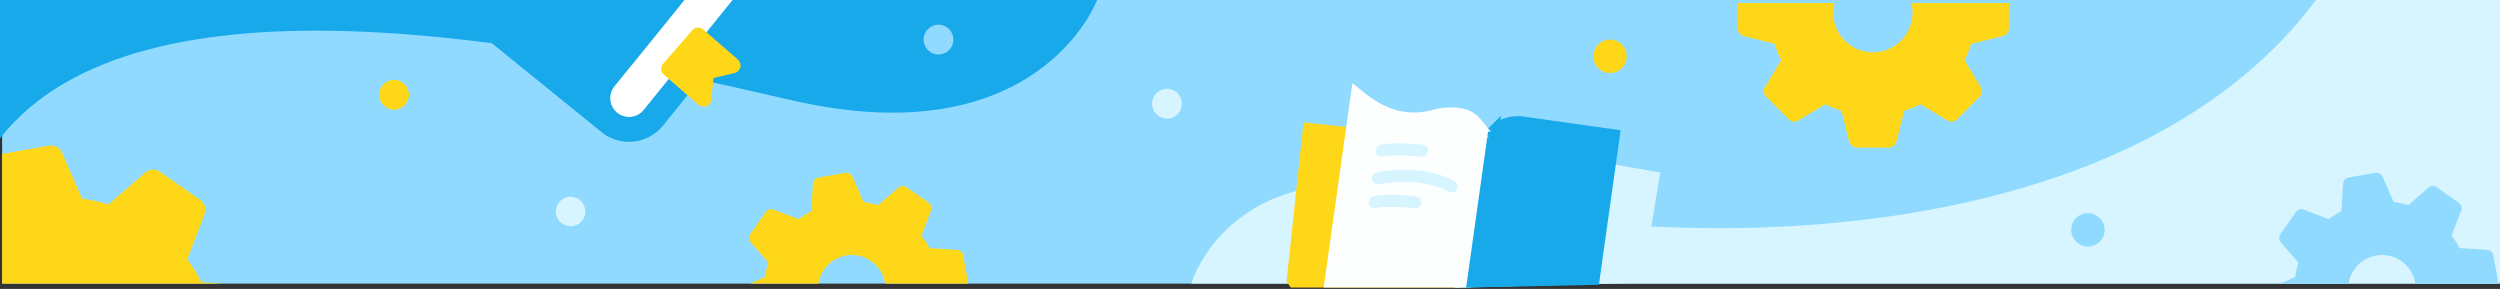 <svg id="illus" xmlns="http://www.w3.org/2000/svg" width="952" height="110.028" viewBox="0 0 952 110.028">
  <rect x="0" y="0" width="952" height="110.028" fill="#333333" stroke="none"/>
  <rect id="Rectangle_17954" data-name="Rectangle 17954" width="950.485" height="108" transform="translate(0.807)" fill="#90daff"/>
  <path id="Path_5229" data-name="Path 5229" d="M526.364,119.659s15.48-54.242,96.443-33.105S880.742,110.722,954.633,11.66h70.075v108Z" transform="translate(-72.708 -11.66)" fill="#d6f5fe"/>
  <path id="Path_5231" data-name="Path 5231" d="M943.333,11.66S921.065,71.692,826.556,49.727s-248.09-52.568-301,14.6c.441.239.289-.271,0,0V11.66Z" transform="translate(-525.557 -11.66)" fill="#17a9ea"/>
  <path id="Path_5100" data-name="Path 5100" d="M-2296,3878.018v-49.4l17.713-3.116a4.779,4.779,0,0,1,5.107,2.686l7.63,17.492a60,60,0,0,1,10.032,2.2l13.938-12.073a4.64,4.64,0,0,1,5.707-.345l15.316,10.7a4.613,4.613,0,0,1,1.628,5.467l-6.6,17.2a59.729,59.729,0,0,1,5.5,8.654l8.1.535Z" transform="translate(2296.807 -3770.019)" fill="#ffd719"/>
  <g id="Group_2177" data-name="Group 2177" transform="translate(661.766 1.145)">
    <path id="Path_5099" data-name="Path 5099" d="M-1554.636,3919.122a3.1,3.1,0,0,1-2.964-2.3l-2.9-11.674a38.956,38.956,0,0,1-6.169-2.54l-10.282,6.169a3.009,3.009,0,0,1-3.69-.424l-8.589-8.588a3.01,3.01,0,0,1-.423-3.69l6.17-10.283a38.9,38.9,0,0,1-2.54-6.169l-11.674-2.964a2.981,2.981,0,0,1-2.3-2.9v-9.689h36.733a15.143,15.143,0,0,0-.442,3.641,15.127,15.127,0,0,0,15.122,15.122,15.127,15.127,0,0,0,15.121-15.122,15.143,15.143,0,0,0-.442-3.641h37.136v9.689a2.98,2.98,0,0,1-2.3,2.9l-12.077,2.964a38.926,38.926,0,0,1-2.541,6.169l6.169,10.283a3.009,3.009,0,0,1-.423,3.69l-8.589,8.588a3.009,3.009,0,0,1-3.69.424l-10.282-6.169a38.956,38.956,0,0,1-6.169,2.54l-2.9,11.674a3.1,3.1,0,0,1-2.964,2.3Z" transform="translate(1600 -3864.068)" fill="#ffd719"/>
  </g>
  <path id="Path_5227" data-name="Path 5227" d="M-1921.235,3864.264c-.015-.1-.032-.2-.05-.306a12.833,12.833,0,0,0-14.863-10.384,12.826,12.826,0,0,0-10.461,10.69h-25.946l5.594-2.514a32.848,32.848,0,0,1,1.214-5.517l-6.67-7.666a2.543,2.543,0,0,1-.191-3.138l5.911-8.423a2.557,2.557,0,0,1,3.021-.9l9.5,3.632a33.031,33.031,0,0,1,4.781-3.025l.647-10.5a2.631,2.631,0,0,1,2.138-2.352l10.108-1.778a2.636,2.636,0,0,1,2.815,1.48l4.205,9.642a33.087,33.087,0,0,1,5.529,1.211l7.683-6.655a2.558,2.558,0,0,1,3.146-.19l8.442,5.9a2.545,2.545,0,0,1,.9,3.014l-3.64,9.479a32.942,32.942,0,0,1,3.031,4.771l10.528.7a2.527,2.527,0,0,1,2.348,2.082l1.782,10.086a2.507,2.507,0,0,1,.029.658Z" transform="translate(2258.31 -3756.266)" fill="#ffd719"/>
  <path id="Path_5228" data-name="Path 5228" d="M-1921.235,3864.265c-.015-.1-.032-.2-.05-.306a12.833,12.833,0,0,0-14.863-10.384,12.826,12.826,0,0,0-10.461,10.69h-25.947l5.595-2.514a32.853,32.853,0,0,1,1.214-5.517l-6.67-7.666a2.543,2.543,0,0,1-.191-3.138l5.911-8.423a2.556,2.556,0,0,1,3.021-.9l9.5,3.632a33.032,33.032,0,0,1,4.781-3.025l.647-10.5a2.631,2.631,0,0,1,2.138-2.352l10.108-1.778a2.636,2.636,0,0,1,2.815,1.48l4.205,9.642a33.066,33.066,0,0,1,5.529,1.212l7.683-6.656a2.558,2.558,0,0,1,3.146-.19l8.442,5.9a2.545,2.545,0,0,1,.9,3.014l-3.64,9.479a32.926,32.926,0,0,1,3.031,4.77l10.528.7a2.527,2.527,0,0,1,2.348,2.082l1.782,10.086a2.5,2.5,0,0,1,.029.658Z" transform="translate(2840.986 -3756.266)" fill="#90daff"/>
  <g id="Group_2151" data-name="Group 2151" transform="translate(166.963)">
    <path id="Path_5106" data-name="Path 5106" d="M-2176.262,3940a16.536,16.536,0,0,1-5.438-.915,16.53,16.53,0,0,1-4.989-2.78c-.155-.125-.293-.241-.424-.354L-2248.8,3886h93.685l-26.621,32.874a7.14,7.14,0,0,0,1.038,10.032,7.118,7.118,0,0,0,4.467,1.58,7.126,7.126,0,0,0,5.563-2.65l33.878-41.835h12.215l-38.716,47.809A16.626,16.626,0,0,1-2176.262,3940Z" transform="translate(2248.797 -3886)" fill="#17a9ea"/>
    <path id="Path_5107" data-name="Path 5107" d="M-2249.934,3915.485h0a7.12,7.12,0,0,1-4.466-1.58,7.14,7.14,0,0,1-1.038-10.031l26.62-32.874h18.322l-33.876,41.835A7.125,7.125,0,0,1-2249.934,3915.485Z" transform="translate(2322.503 -3871)" fill="#fff"/>
    <g id="Path_4709" data-name="Path 4709" transform="translate(87.853 26.215) rotate(-49)" fill="#ffd719" stroke-linejoin="round">
      <path d="M -1.5 20.3 L -1.5 17.371 L -1.5 3.251953103244887e-06 L -1.5 -1.5 L -4.352416908659507e-06 -1.5 L 16.834 -1.5 L 18.334 -1.5 L 18.334 3.251953103244887e-06 L 18.334 17.371 L 18.334 20.3 L 15.957 18.588 L 8.417 13.155 L 0.877 18.588 L -1.5 20.3 Z" stroke="none"/>
      <path d="M 16.834 17.371 L 16.834 3.251953103244887e-06 L -4.352416908659507e-06 3.251953103244887e-06 L -4.352416908659507e-06 17.371 L 8.417 11.307 L 16.834 17.371 M 16.834 20.371 C 16.216 20.371 15.601 20.18 15.081 19.805 L 8.417 15.004 L 1.754 19.805 C 0.84 20.463 -0.365 20.554 -1.367 20.041 C -2.37 19.528 -3 18.497 -3 17.371 L -3 3.251953103244887e-06 C -3 -1.657 -1.657 -3 -4.352416908659507e-06 -3 L 16.834 -3 C 18.491 -3 19.834 -1.657 19.834 3.251953103244887e-06 L 19.834 17.371 C 19.834 18.497 19.204 19.528 18.201 20.041 C 17.77 20.262 17.301 20.371 16.834 20.371 Z" stroke="none" fill="#ffd719"/>
    </g>
  </g>
  <g id="Group_2176" data-name="Group 2176" transform="translate(-59.193 -116.273)">
    <path id="Path_5246" data-name="Path 5246" d="M14052.917,12859.159c-.015-.021-.025-.039-.039-.06l5.791-54.235.241-2.262,2.155.224,61.653,6.369-5.338,49.964Z" transform="translate(-13500.678 -12636.405)" fill="#ffd719" stroke="#ffd719" stroke-width="6"/>
    <path id="Path_5245" data-name="Path 5245" d="M14051,12850l8.63-49.5,60.547,10.807,2.115.375-.394,2.24-5.69,34.313h0l0,.007h-.007Z" transform="translate(-13434.298 -12627.251)" fill="#d6f5fe" stroke="#d6f5fe" stroke-width="6"/>
    <path id="Path_5247" data-name="Path 5247" d="M14051,12861l7.586-53.972a14.472,14.472,0,0,1,3.045-2.86,12.928,12.928,0,0,1,9.225-2.3l32.2,4.524,1.88.266-.3,2.142-7.2,51.211Z" transform="translate(-13431.999 -12638.241)" fill="#17a9ea" stroke="#17a9ea" stroke-width="6"/>
    <path id="Path_5248" data-name="Path 5248" d="M14051,12869.472l9.417-67.03.3-2.167,1.483,1.179s7.176,5.905,15.553,7.081,12-1.381,16.838-1.579,7.977.5,10.193,3.144a14.7,14.7,0,0,1,2.237,3.644l-7.831,55.729Z" transform="translate(-13484.296 -12646.719)" fill="#fdffff" stroke="#fdffff" stroke-width="6"/>
    <path id="Path_4929" data-name="Path 4929" d="M15.382.341S5.486-.625,0,.61" transform="translate(585.315 173.04) rotate(1)" fill="none" stroke="#d6f5fe" stroke-linecap="round" stroke-width="4.6"/>
    <path id="Path_4972" data-name="Path 4972" d="M15.382.341S5.486-.625,0,.61" transform="translate(582.707 192.647) rotate(1)" fill="none" stroke="#d6f5fe" stroke-linecap="round" stroke-width="4.6"/>
    <path id="Path_4930" data-name="Path 4930" d="M28.16,3.713S18.125-2.467,0,1.062" transform="translate(583.911 183.069) rotate(1)" fill="none" stroke="#d6f5fe" stroke-linecap="round" stroke-width="4.6"/>
  </g>
  <g id="BALLS" transform="translate(144.371 9.396)">
    <circle id="Ellipse_720" data-name="Ellipse 720" cx="6.359" cy="6.359" r="6.359" transform="translate(462.359 5.68)" fill="#ffd719"/>
    <circle id="Ellipse_734" data-name="Ellipse 734" cx="6.359" cy="6.359" r="6.359" transform="translate(644.359 71.768)" fill="#90daff"/>
    <circle id="Ellipse_719" data-name="Ellipse 719" cx="5.622" cy="5.622" r="5.622" transform="translate(67.281 65.524)" fill="#d6f5fe"/>
    <circle id="Ellipse_724" data-name="Ellipse 724" cx="5.68" cy="5.68" r="5.68" transform="translate(294.334 24.408)" fill="#d6f5fe"/>
    <circle id="Ellipse_735" data-name="Ellipse 735" cx="5.68" cy="5.68" r="5.68" transform="translate(207.334)" fill="#90daff"/>
    <circle id="Ellipse_723" data-name="Ellipse 723" cx="5.68" cy="5.68" r="5.68" transform="translate(0 21)" fill="#ffd719"/>
    <circle id="Ellipse_725" data-name="Ellipse 725" cx="5.68" cy="5.68" r="5.68" transform="translate(303 7.039)" fill="#90daff"/>
  </g>
</svg>
